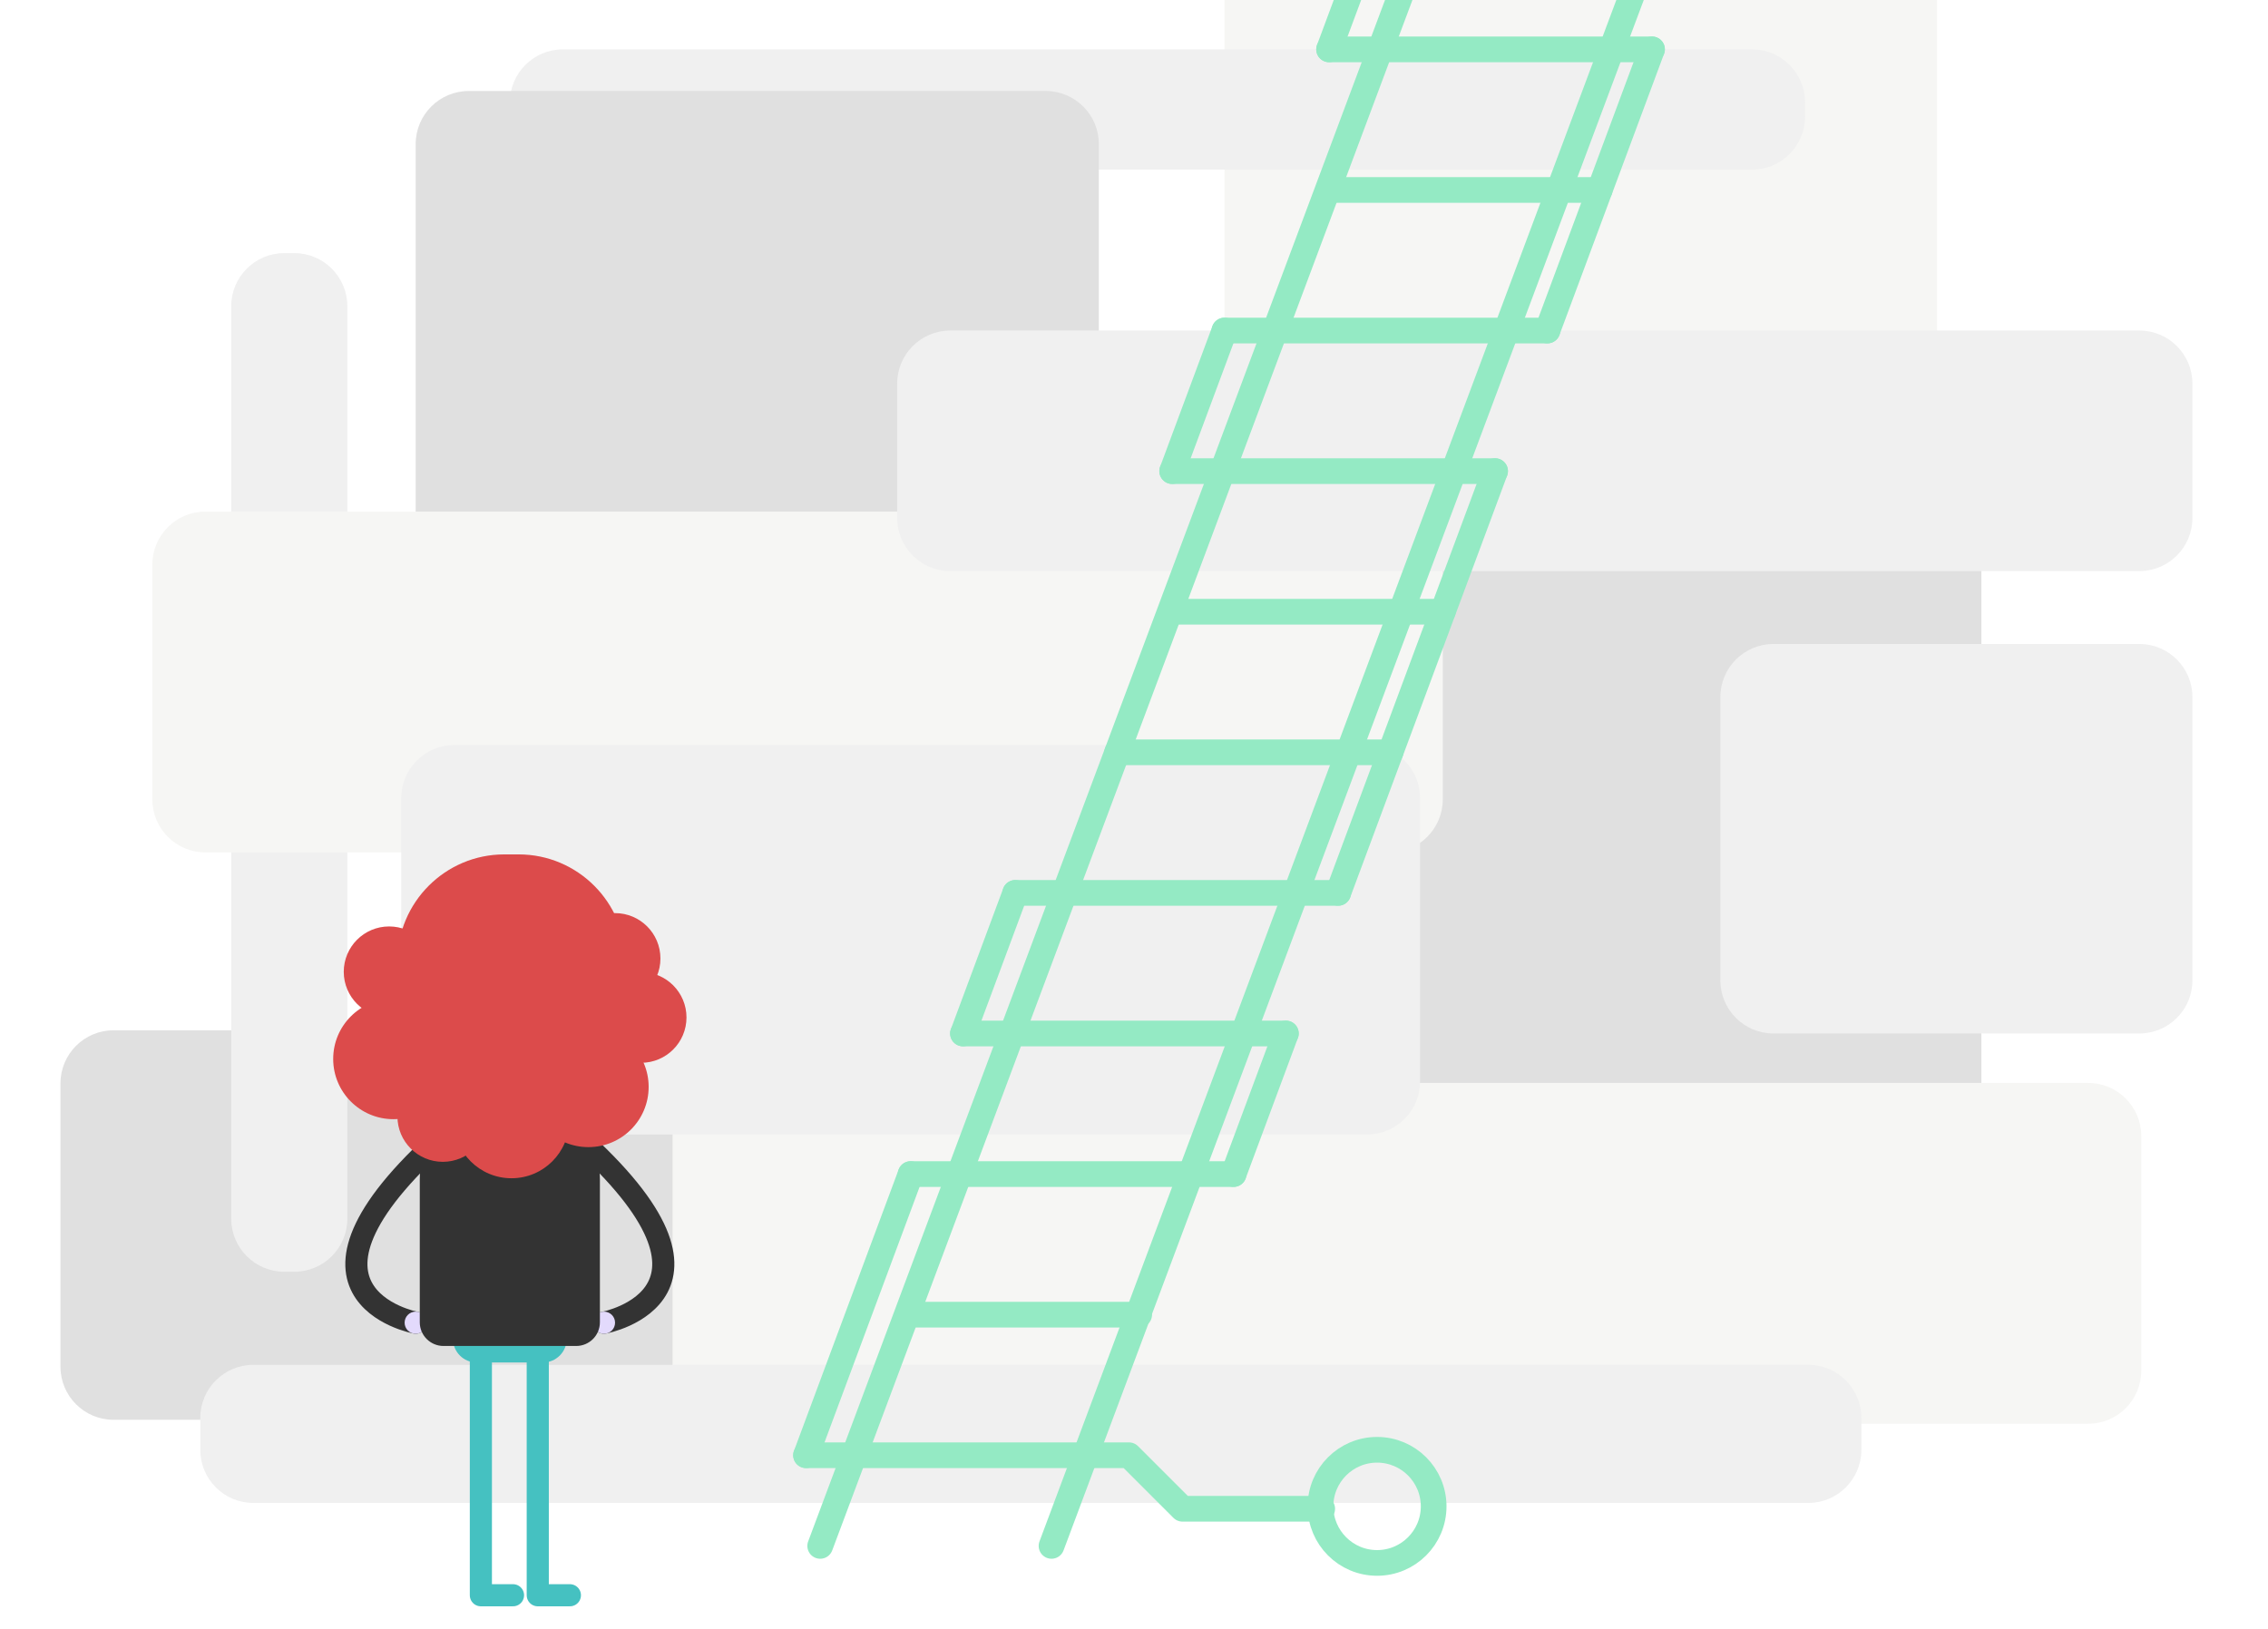 <?xml version="1.0" encoding="utf-8"?>
<!-- Generator: Adobe Illustrator 16.0.0, SVG Export Plug-In . SVG Version: 6.00 Build 0)  -->
<!DOCTYPE svg PUBLIC "-//W3C//DTD SVG 1.1//EN" "http://www.w3.org/Graphics/SVG/1.1/DTD/svg11.dtd">
<svg version="1.1" id="Layer_1" xmlns="http://www.w3.org/2000/svg" xmlns:xlink="http://www.w3.org/1999/xlink" x="0px" y="0px"
	 width="355px" height="255px" viewBox="0 0 355 255" enable-background="new 0 0 355 255" xml:space="preserve">
<g id="XMLID_1109_">
	<path id="XMLID_310_" fill="#F6F6F4" d="M294.894,67.604h-94.921c-4.59,0-8.31-3.722-8.31-8.31v-77.779
		c0-4.591,3.72-8.311,8.31-8.311h94.921c4.589,0,8.309,3.72,8.309,8.311v77.779C303.202,63.883,299.482,67.604,294.894,67.604z"/>
	<path id="XMLID_313_" fill="#F0F0F0" d="M274.231,26.556H88.113c-4.59,0-8.311-3.72-8.311-8.31v-2.208
		c0-4.59,3.721-8.312,8.311-8.312h186.118c4.589,0,8.31,3.722,8.31,8.312v2.208C282.541,22.836,278.82,26.556,274.231,26.556z"/>
	<path id="XMLID_814_" fill="#E0E0E0" d="M160.629,222.28H17.776c-4.591,0-8.311-3.721-8.311-8.31v-44.36
		c0-4.59,3.72-8.31,8.311-8.31h142.853c4.589,0,8.31,3.72,8.31,8.31v44.36C168.938,218.56,165.218,222.28,160.629,222.28z"/>
	<path id="XMLID_815_" fill="#E0E0E0" d="M301.826,182.668h-86.824c-4.589,0-8.31-3.722-8.31-8.312V62.098
		c0-4.59,3.721-8.31,8.31-8.31h86.824c4.588,0,8.311,3.72,8.311,8.31v112.259C310.137,178.946,306.414,182.668,301.826,182.668z"/>
	<path id="XMLID_306_" fill="#E0E0E0" d="M163.684,98.656H73.375c-4.59,0-8.31-3.721-8.31-8.31v-67.79c0-4.589,3.72-8.31,8.31-8.31
		h90.309c4.59,0,8.311,3.721,8.311,8.31v67.79C171.994,94.936,168.273,98.656,163.684,98.656z"/>
	<path id="XMLID_494_" fill="#F0F0F0" d="M36.192,190.792V47.938c0-4.59,3.722-8.311,8.311-8.311h1.553
		c4.59,0,8.311,3.721,8.311,8.311v142.854c0,4.589-3.721,8.31-8.311,8.31h-1.553C39.914,199.102,36.192,195.381,36.192,190.792z"/>
	<path id="XMLID_811_" fill="#F6F6F4" d="M326.851,222.899H113.588c-4.588,0-8.31-3.721-8.31-8.312v-36.736
		c0-4.589,3.722-8.31,8.31-8.31h213.263c4.591,0,8.312,3.721,8.312,8.31v36.736C335.162,219.179,331.441,222.899,326.851,222.899z"
		/>
	<path id="XMLID_816_" fill="#F6F6F4" d="M217.523,133.451H32.152c-4.589,0-8.309-3.72-8.309-8.31V88.404
		c0-4.59,3.72-8.31,8.309-8.31h185.371c4.59,0,8.31,3.72,8.31,8.31v36.737C225.833,129.731,222.113,133.451,217.523,133.451z"/>
	<path id="XMLID_810_" fill="#F0F0F0" d="M283.04,235.296H39.66c-4.59,0-8.31-3.721-8.31-8.312v-5c0-4.589,3.72-8.312,8.31-8.312
		h243.38c4.589,0,8.312,3.723,8.312,8.312v5C291.352,231.575,287.629,235.296,283.04,235.296z"/>
	<path id="XMLID_813_" fill="#F0F0F0" d="M213.967,177.618H71.113c-4.589,0-8.31-3.722-8.31-8.311v-44.358
		c0-4.591,3.721-8.311,8.31-8.311h142.854c4.59,0,8.31,3.72,8.31,8.311v44.358C222.276,173.896,218.557,177.618,213.967,177.618z"/>
	<path id="XMLID_308_" fill="#F0F0F0" d="M334.859,161.798h-57.268c-4.588,0-8.308-3.72-8.308-8.31v-44.359
		c0-4.591,3.72-8.311,8.308-8.311h57.268c4.59,0,8.31,3.72,8.31,8.311v44.359C343.169,158.078,339.449,161.798,334.859,161.798z"/>
	<path id="XMLID_307_" fill="#F0F0F0" d="M334.859,89.406H148.741c-4.589,0-8.311-3.721-8.311-8.31V60.058
		c0-4.59,3.722-8.311,8.311-8.311h186.118c4.59,0,8.31,3.721,8.31,8.311v21.039C343.169,85.686,339.449,89.406,334.859,89.406z"/>
</g>
<g id="XMLID_1108_">
	
		<circle id="XMLID_658_" fill="none" stroke="#94EAC4" stroke-width="4.021" stroke-linecap="round" stroke-linejoin="round" stroke-miterlimit="10" cx="215.548" cy="235.831" r="8.856"/>
	
		<polyline id="XMLID_766_" fill="none" stroke="#94EAC4" stroke-width="4.021" stroke-linecap="round" stroke-linejoin="round" stroke-miterlimit="10" points="
		126.166,227.828 176.712,227.828 185.093,236.21 206.959,236.21 	"/>
	
		<line id="XMLID_745_" fill="none" stroke="#94EAC4" stroke-width="4.021" stroke-linecap="round" stroke-linejoin="round" stroke-miterlimit="10" x1="142.541" y1="205.817" x2="178.312" y2="205.817"/>
	
		<line id="XMLID_746_" fill="none" stroke="#94EAC4" stroke-width="4.021" stroke-linecap="round" stroke-linejoin="round" stroke-miterlimit="10" x1="142.541" y1="183.808" x2="193.087" y2="183.808"/>
	
		<line id="XMLID_747_" fill="none" stroke="#94EAC4" stroke-width="4.021" stroke-linecap="round" stroke-linejoin="round" stroke-miterlimit="10" x1="150.728" y1="161.798" x2="201.273" y2="161.798"/>
	
		<line id="XMLID_748_" fill="none" stroke="#94EAC4" stroke-width="4.021" stroke-linecap="round" stroke-linejoin="round" stroke-miterlimit="10" x1="158.914" y1="139.787" x2="209.459" y2="139.787"/>
	
		<line id="XMLID_749_" fill="none" stroke="#94EAC4" stroke-width="4.021" stroke-linecap="round" stroke-linejoin="round" stroke-miterlimit="10" x1="174.868" y1="117.777" x2="217.647" y2="117.777"/>
	
		<line id="XMLID_755_" fill="none" stroke="#94EAC4" stroke-width="4.021" stroke-linecap="round" stroke-linejoin="round" stroke-miterlimit="10" x1="183.476" y1="95.768" x2="225.833" y2="95.768"/>
	
		<line id="XMLID_757_" fill="none" stroke="#94EAC4" stroke-width="4.021" stroke-linecap="round" stroke-linejoin="round" stroke-miterlimit="10" x1="183.476" y1="73.757" x2="234.021" y2="73.757"/>
	
		<line id="XMLID_758_" fill="none" stroke="#94EAC4" stroke-width="4.021" stroke-linecap="round" stroke-linejoin="round" stroke-miterlimit="10" x1="191.663" y1="51.747" x2="242.209" y2="51.747"/>
	
		<line id="XMLID_759_" fill="none" stroke="#94EAC4" stroke-width="4.021" stroke-linecap="round" stroke-linejoin="round" stroke-miterlimit="10" x1="208.036" y1="29.737" x2="250.395" y2="29.737"/>
	
		<line id="XMLID_760_" fill="none" stroke="#94EAC4" stroke-width="4.021" stroke-linecap="round" stroke-linejoin="round" stroke-miterlimit="10" x1="208.036" y1="7.727" x2="258.582" y2="7.727"/>
	
		<line id="XMLID_740_" fill="none" stroke="#94EAC4" stroke-width="4.021" stroke-linecap="round" stroke-linejoin="round" stroke-miterlimit="10" x1="128.381" y1="242.024" x2="220.168" y2="-3.294"/>
	
		<line id="XMLID_744_" fill="none" stroke="#94EAC4" stroke-width="4.021" stroke-linecap="round" stroke-linejoin="round" stroke-miterlimit="10" x1="126.166" y1="227.828" x2="142.541" y2="183.808"/>
	
		<line id="XMLID_743_" fill="none" stroke="#94EAC4" stroke-width="4.021" stroke-linecap="round" stroke-linejoin="round" stroke-miterlimit="10" x1="164.589" y1="242.024" x2="256.376" y2="-3.294"/>
	
		<line id="XMLID_742_" fill="none" stroke="#94EAC4" stroke-width="4.021" stroke-linecap="round" stroke-linejoin="round" stroke-miterlimit="10" x1="193.087" y1="183.808" x2="201.273" y2="161.798"/>
	
		<line id="XMLID_762_" fill="none" stroke="#94EAC4" stroke-width="4.021" stroke-linecap="round" stroke-linejoin="round" stroke-miterlimit="10" x1="150.728" y1="161.798" x2="158.914" y2="139.787"/>
	
		<line id="XMLID_763_" fill="none" stroke="#94EAC4" stroke-width="4.021" stroke-linecap="round" stroke-linejoin="round" stroke-miterlimit="10" x1="209.459" y1="139.787" x2="234.021" y2="73.757"/>
	
		<line id="XMLID_764_" fill="none" stroke="#94EAC4" stroke-width="4.021" stroke-linecap="round" stroke-linejoin="round" stroke-miterlimit="10" x1="183.476" y1="73.757" x2="191.663" y2="51.747"/>
	
		<line id="XMLID_767_" fill="none" stroke="#94EAC4" stroke-width="4.021" stroke-linecap="round" stroke-linejoin="round" stroke-miterlimit="10" x1="208.036" y1="7.727" x2="216.224" y2="-14.283"/>
	
		<line id="XMLID_765_" fill="none" stroke="#94EAC4" stroke-width="4.021" stroke-linecap="round" stroke-linejoin="round" stroke-miterlimit="10" x1="242.209" y1="51.747" x2="258.582" y2="7.727"/>
</g>
<g id="XMLID_43_">
	
		<path id="XMLID_662_" fill="none" stroke="#333333" stroke-width="3.463" stroke-linecap="round" stroke-linejoin="round" stroke-miterlimit="10" d="
		M88.708,176.503c30.188,26.031,5.833,30.574,5.833,30.574"/>
	<circle id="XMLID_660_" fill="#E3DAFC" cx="94.542" cy="207.077" r="1.731"/>
	
		<path id="XMLID_657_" fill="none" stroke="#333333" stroke-width="3.463" stroke-linecap="round" stroke-linejoin="round" stroke-miterlimit="10" d="
		M70.898,176.503c-30.188,26.031-5.833,30.574-5.833,30.574"/>
	<circle id="XMLID_656_" fill="#E3DAFC" cx="65.065" cy="207.077" r="1.732"/>
	
		<polyline id="XMLID_683_" fill="none" stroke="#45C1C1" stroke-width="3.463" stroke-linecap="round" stroke-linejoin="round" stroke-miterlimit="10" points="
		84.174,210.723 84.174,249.748 89.202,249.748 	"/>
	
		<polyline id="XMLID_682_" fill="none" stroke="#45C1C1" stroke-width="3.463" stroke-linecap="round" stroke-linejoin="round" stroke-miterlimit="10" points="
		75.269,210.723 75.269,249.748 80.298,249.748 	"/>
	<path id="XMLID_681_" fill="#45C1C1" d="M74.608,213.306h10.389c2.05,0,3.711-1.661,3.711-3.711v-3.351
		c0-2.049-1.661-3.71-3.711-3.71H74.608c-2.049,0-3.71,1.661-3.71,3.71v3.351C70.898,211.645,72.56,213.306,74.608,213.306z"/>
	<path id="XMLID_678_" fill="#E3DAFC" d="M78.689,171.698h2.227c7.171,0,12.984-5.814,12.984-12.986v-8.409
		c0-7.173-5.813-12.985-12.984-12.985h-2.227c-7.171,0-12.983,5.812-12.983,12.985v8.409
		C65.706,165.884,71.519,171.698,78.689,171.698z"/>
	<path id="XMLID_665_" fill="#333333" d="M78.689,171.698h2.227c7.171,0,12.984,5.813,12.984,12.985v22.329
		c0,2.049-1.661,3.71-3.709,3.71H69.415c-2.048,0-3.709-1.661-3.709-3.71v-22.329C65.706,177.512,71.519,171.698,78.689,171.698z"/>
	<g id="XMLID_312_">
		<circle id="XMLID_377_" fill="#DC4B4B" cx="100.35" cy="159.286" r="7.103"/>
		<circle id="XMLID_326_" fill="#DC4B4B" cx="60.91" cy="152.144" r="7.103"/>
		<circle id="XMLID_325_" fill="#DC4B4B" cx="96.272" cy="150.057" r="7.103"/>
		<circle id="XMLID_323_" fill="#DC4B4B" cx="69.312" cy="174.79" r="7.103"/>
		<circle id="XMLID_402_" fill="#DC4B4B" cx="80.061" cy="175.427" r="9.037"/>
		<circle id="XMLID_322_" fill="#DC4B4B" cx="61.581" cy="165.787" r="9.428"/>
		<circle id="XMLID_321_" fill="#DC4B4B" cx="92.102" cy="170.163" r="9.428"/>
		<path id="XMLID_44_" fill="#DC4B4B" d="M81.192,133.763H78.93c-9.22,0-16.721,7.502-16.721,16.722v1.698v1.662v0.076h0.002
			c0.042,9.184,7.525,16.643,16.719,16.643h2.263c9.193,0,16.676-7.459,16.719-16.643h0.002v-0.076v-1.662v-1.698
			C97.913,141.265,90.411,133.763,81.192,133.763z"/>
	</g>
</g>
</svg>
